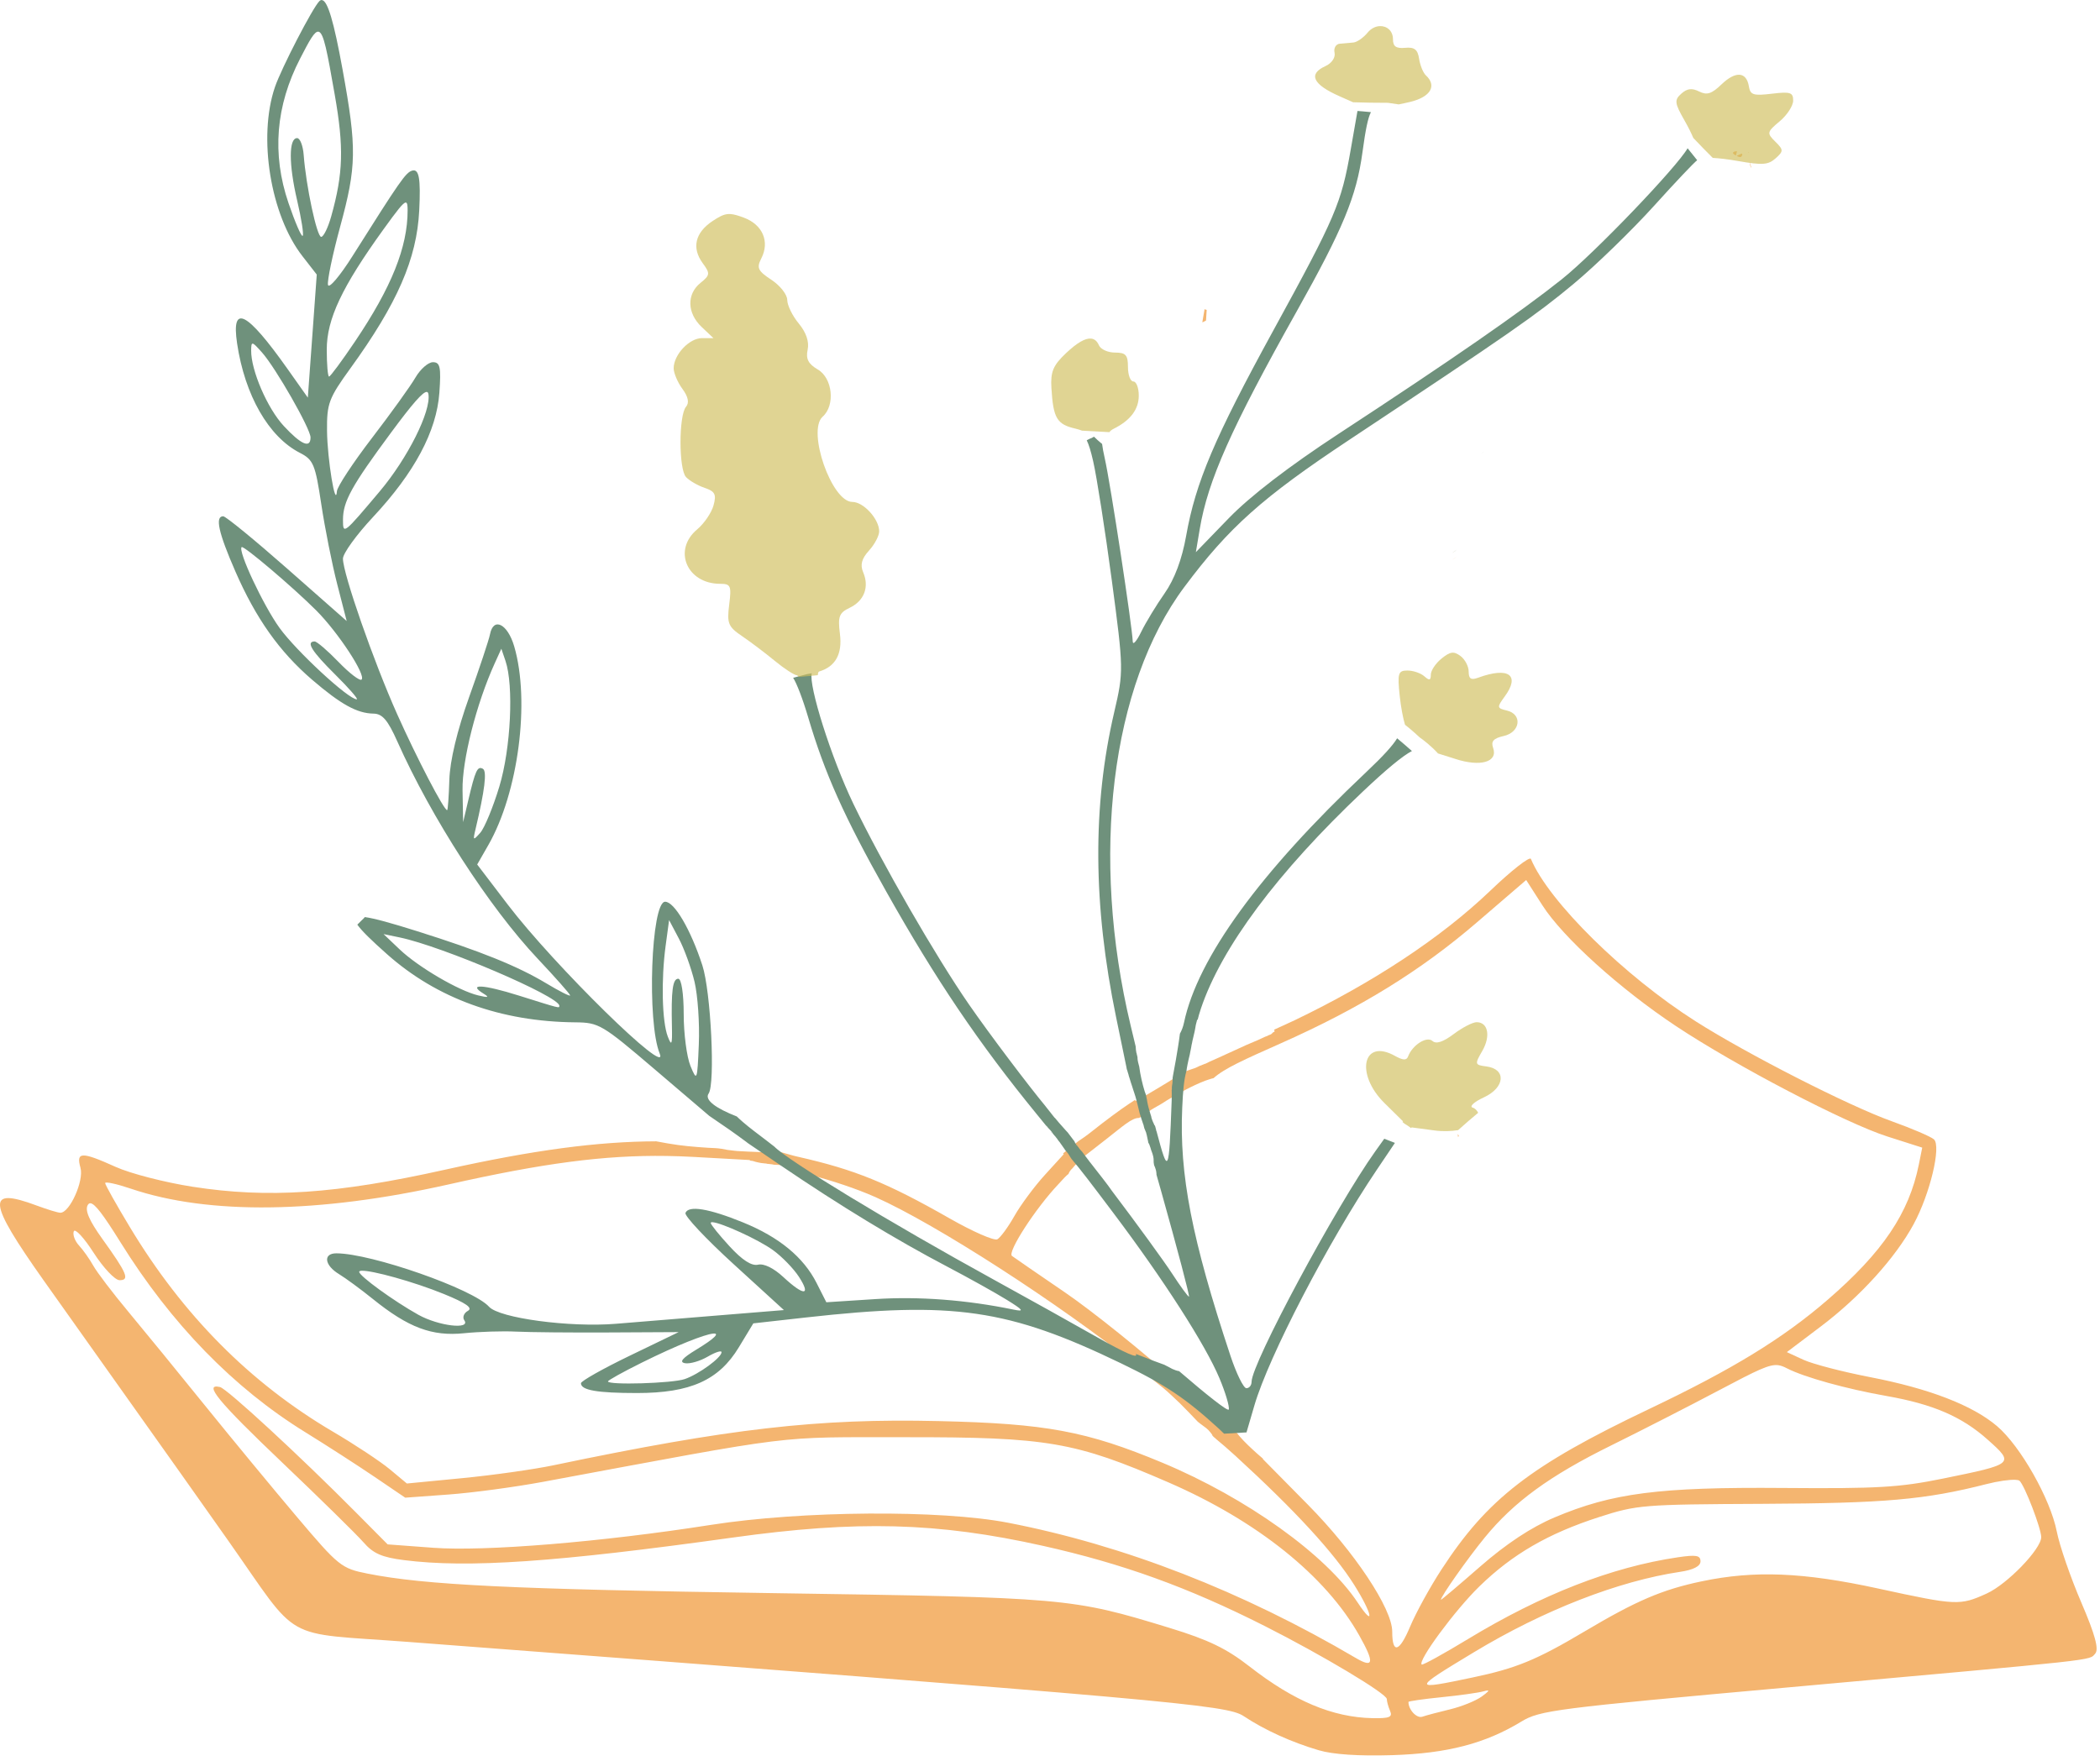 <svg width="347" height="291" viewBox="0 0 347 291" fill="none" xmlns="http://www.w3.org/2000/svg">
<path d="M286.888 25C286.71 25.005 286.55 25.046 286.418 25.154C286.222 25.316 286.514 25.536 286.832 25.705C286.869 25.543 286.944 25.276 287.022 25.002C286.976 25 286.931 25 286.888 25V25ZM288.991 25.131C288.956 25.133 288.92 25.134 288.884 25.136C288.859 25.229 288.717 25.32 288.991 25.131ZM287.811 25.38C287.628 25.468 287.411 25.567 287.102 25.693C287.067 25.707 287.024 25.742 286.982 25.781C287.075 25.826 287.166 25.866 287.238 25.895C287.729 26.092 287.823 25.804 287.909 25.529C287.9 25.52 287.889 25.512 287.881 25.503C287.854 25.473 287.827 25.427 287.811 25.38H287.811ZM289.118 26.808C289.117 26.831 289.117 26.853 289.12 26.876C289.146 27.151 289.227 27.419 289.305 27.686C289.325 27.683 289.344 27.681 289.364 27.678C289.297 27.383 289.226 27.088 289.118 26.807L289.118 26.808ZM199.043 51.096C198.922 51.745 198.795 52.475 198.668 53.275C198.859 53.211 199.084 53.1 199.279 52.974C199.316 52.384 199.355 51.794 199.392 51.205C199.351 51.203 199.311 51.2 199.27 51.198C199.194 51.165 199.119 51.13 199.043 51.096V51.096ZM41.793 57.822C41.784 57.854 41.787 57.914 41.779 57.949C41.787 57.943 41.795 57.937 41.803 57.931C41.801 57.894 41.795 57.858 41.793 57.822V57.822ZM240.711 92.018C240.721 92.022 240.153 92.436 239.898 92.585C240.485 92.166 240.705 92.015 240.711 92.018ZM252.964 141.965C252.771 141.505 249.76 143.861 246.272 147.202C238.208 154.924 227.033 162.329 213.963 168.611C212.369 169.377 211.999 169.498 210.528 170.188C210.651 170.525 210.686 170.48 210.348 170.641C210.257 170.73 210.179 170.832 210.074 170.908C209.926 171.016 209.724 171.051 209.557 171.135C209.511 171.159 209.475 171.198 209.427 171.219C209.313 171.268 209.19 171.302 209.072 171.344C208.649 171.538 208.226 171.734 207.803 171.928C207.19 172.19 206.571 172.442 205.962 172.712C203.91 173.623 201.894 174.599 199.834 175.494C198.531 176.146 199.981 175.446 198.2 176.189C197.974 176.284 197.768 176.415 197.539 176.503C197.121 176.665 196.679 176.776 196.263 176.94C195.933 177.07 195.616 177.221 195.299 177.374C195.052 177.545 194.862 177.72 194.549 177.889C194.554 177.897 194.559 177.906 194.564 177.914C194.542 177.923 194.52 177.933 194.498 177.942C194.502 177.951 194.505 177.961 194.509 177.97C194.527 178.024 194.392 178.016 194.338 178.046C193.845 178.306 193.382 178.609 192.917 178.905C191.819 179.591 190.689 180.234 189.578 180.901C189.337 181.043 189.109 181.197 188.852 181.314C188.803 181.336 188.725 181.417 188.7 181.373C188.697 181.368 188.695 181.365 188.693 181.36C188.562 181.432 188.372 181.532 187.988 181.749C187.884 181.807 187.784 181.99 187.68 181.931C187.61 181.891 187.557 181.861 187.497 181.828L186.434 182.531C185.11 183.406 182.506 185.337 180.65 186.822C179.669 187.607 178.788 188.238 178.11 188.671C178.038 188.729 177.965 188.788 177.894 188.845C177.149 189.441 176.405 190.039 175.662 190.637L175.77 190.769L172.633 194.215C170.908 196.11 168.649 199.159 167.614 200.991C166.578 202.822 165.311 204.551 164.798 204.833C164.285 205.116 160.761 203.577 156.967 201.412C146.576 195.485 141.248 193.317 131.866 191.196C130.881 190.974 130.103 190.718 129.213 190.478C126.733 190.471 124.256 190.394 121.781 190.242C121.255 190.181 120.725 190.133 120.201 190.058C119.885 190.013 119.577 189.934 119.262 189.882C118.518 189.759 117.755 189.744 117.002 189.708C114.763 189.562 112.526 189.382 110.324 188.983C109.695 188.861 109.064 188.748 108.432 188.641C98.804 188.674 88.217 190.059 73.461 193.347C55.57 197.334 44.322 198.091 31.837 196.151C27.266 195.441 21.549 193.967 19.132 192.876C13.463 190.317 12.543 190.339 13.299 193.022C13.897 195.147 11.528 200.446 9.979 200.446C9.584 200.446 7.817 199.909 6.052 199.252C-2.308 196.14 -2.087 198.484 7.213 211.628C11.566 217.78 18.369 227.366 22.333 232.93C26.297 238.494 33.202 248.24 37.675 254.59C49.798 271.797 46.192 269.765 67.485 271.384C193.282 280.948 202.699 281.785 205.473 283.628C208.956 285.941 213.359 287.944 217.909 289.287C220.276 289.985 224.543 290.271 230.048 290.098C239.142 289.814 245.409 288.182 251.386 284.547C254.437 282.691 256.961 282.367 295.285 278.915C347.728 274.192 345.127 274.478 346.198 273.328C346.856 272.622 346.198 270.187 343.906 264.857C342.138 260.743 340.316 255.468 339.859 253.136C338.8 247.738 333.86 239.016 329.995 235.723C325.937 232.265 318.794 229.508 308.968 227.607C304.453 226.733 299.519 225.449 298.006 224.752L295.255 223.483L300.889 219.225C307.367 214.328 313.198 207.898 316.212 202.325C318.921 197.317 320.803 189.424 319.554 188.312C319.049 187.862 315.897 186.511 312.547 185.309C305.451 182.763 288.783 174.265 280.232 168.834C268.373 161.302 255.912 149.025 252.964 141.965L252.964 141.965ZM252.184 145.451L254.879 149.659C258.261 154.94 267.662 163.437 276.939 169.599C286.807 176.153 304.968 185.639 311.871 187.845L317.626 189.683L317.064 192.478C315.445 200.51 311.108 206.949 302.025 214.808C294.611 221.224 286.286 226.321 272.497 232.886C252.899 242.218 245.785 247.722 238.154 259.462C236.27 262.361 233.955 266.58 233.009 268.84C231.226 273.098 230.048 273.429 230.048 269.669C230.048 265.878 223.817 256.501 216.104 248.687L208.671 241.154L208.69 241.09C208.368 240.81 208.044 240.532 207.721 240.253C206.693 239.317 205.657 238.379 204.772 237.33C204.534 237.048 204.311 236.756 204.082 236.47C204.065 236.448 204.048 236.427 204.032 236.406C202.108 235.022 198.728 232.243 194.749 228.689C188.851 223.422 180.406 216.64 175.983 213.62C171.559 210.6 167.616 207.885 167.219 207.587C166.407 206.978 171.11 199.71 174.906 195.708C175.626 194.948 176.101 194.355 176.557 194.036C176.69 193.689 176.893 193.378 177.198 193.115C177.439 192.822 177.683 192.534 177.962 192.265C177.967 192.262 177.972 192.258 177.976 192.255C177.975 192.256 177.978 192.253 177.978 192.252C177.978 192.25 177.985 192.242 177.988 192.24C178.067 192.164 178.147 192.089 178.228 192.014C178.471 191.791 178.504 191.809 178.915 191.556C178.959 191.547 179.004 191.538 179.048 191.529L178.894 191.325L182.8 188.279C185.481 186.188 187.03 184.741 188.208 184.78C188.215 184.78 188.222 184.785 188.229 184.786C188.478 184.606 188.735 184.433 189.005 184.273C189.566 183.921 190.064 183.491 190.651 183.169C191.331 182.781 192.026 182.409 192.662 181.964C194.734 180.715 196.861 179.511 199.16 178.619C199.502 178.507 199.838 178.383 200.185 178.284C200.296 178.252 200.411 178.226 200.525 178.2C202.33 176.581 205.551 175.15 211.729 172.403C224.759 166.607 234.774 160.426 244.02 152.472L252.184 145.451ZM240.875 187.436C240.885 187.584 240.905 187.751 240.935 187.942C240.971 187.874 241.012 187.797 241.053 187.721C240.992 187.626 240.932 187.531 240.875 187.436ZM110.165 191.061C111.639 191.084 113.116 191.137 114.613 191.22L123.841 191.731L124.003 191.842C124.154 191.851 124.1 191.85 124.008 191.845L124.014 191.848C124.07 191.851 124.096 191.853 124.246 191.861C124.355 191.881 124.462 191.908 124.569 191.938C124.607 191.944 124.701 191.977 124.783 192.005C124.82 192.018 124.845 192.022 124.879 192.035C124.968 192.056 125.052 192.077 125.091 192.088C125.099 192.09 125.118 192.094 125.131 192.097C125.133 192.097 125.133 192.096 125.136 192.099C125.233 192.115 125.604 192.195 125.611 192.197C125.617 192.198 125.629 192.202 125.639 192.204C125.693 192.214 125.74 192.222 125.771 192.228C125.772 192.224 126.052 192.258 126.079 192.26C126.198 192.266 126.321 192.282 126.442 192.302C126.472 192.305 126.531 192.302 126.557 192.306C126.651 192.316 126.741 192.346 126.833 192.369C126.845 192.369 126.842 192.367 126.923 192.371C127.118 192.39 127.312 192.414 127.506 192.435C127.648 192.444 127.782 192.492 127.92 192.516C127.924 192.519 127.911 192.506 127.913 192.506C127.993 192.506 128.07 192.519 128.15 192.522C128.565 192.519 128.973 192.561 129.379 192.632C130.302 192.832 131.222 193.051 132.119 193.331C132.461 193.432 132.757 193.613 133.067 193.769C133.262 193.867 133.473 193.949 133.676 194.032C133.919 194.135 134.162 194.232 134.413 194.316C134.263 194.272 134.203 194.254 134.191 194.276C137.264 195.084 141.435 196.424 144.667 197.867C154.715 202.352 174.838 215.339 188.047 225.861C189.448 226.976 190.316 227.749 190.749 228.237C190.778 228.26 190.807 228.283 190.836 228.306C191.344 228.706 191.852 229.106 192.344 229.52C193.111 230.165 194.282 231.293 194.938 231.912C195.955 232.919 196.938 233.952 197.919 234.986C198.071 235.105 198.225 235.222 198.373 235.344C198.57 235.49 198.769 235.635 198.965 235.783C199.086 235.873 199.214 235.954 199.328 236.052C199.633 236.314 199.845 236.521 200.07 236.828C200.653 237.624 200.116 236.924 200.324 237.255C200.392 237.331 200.46 237.406 200.527 237.482C200.542 237.495 200.559 237.512 200.574 237.524C200.585 237.531 200.595 237.539 200.605 237.546C200.606 237.545 200.608 237.544 200.609 237.544C200.619 237.551 200.645 237.572 200.635 237.566C200.626 237.561 200.616 237.553 200.605 237.546C200.605 237.547 200.604 237.545 200.602 237.548C200.605 237.55 200.606 237.553 200.609 237.555C200.673 237.606 200.744 237.662 200.878 237.77C200.888 237.786 200.893 237.795 200.902 237.811C201.934 238.663 202.983 239.566 204.142 240.627C214 249.656 220.418 256.635 223.788 261.993C226.754 266.709 227.234 269.242 224.332 264.865C219.098 256.97 205.966 247.564 192.093 241.772C179.549 236.534 172.848 235.287 155.054 234.879C135.105 234.422 120.585 236.09 91.438 242.19C88.19 242.869 81.416 243.825 76.383 244.313L67.232 245.199L64.415 242.85C62.865 241.558 58.622 238.751 54.986 236.613C41.353 228.593 30.238 217.391 21.466 202.832C19.224 199.112 17.384 195.833 17.376 195.546C17.368 195.26 19.284 195.677 21.635 196.473C34.489 200.824 52.72 200.58 74.107 195.769C89.71 192.259 99.85 190.901 110.165 191.061ZM124.783 192.005C124.658 191.978 124.605 191.968 124.6 191.968C124.591 191.967 124.717 191.997 124.844 192.027C124.822 192.019 124.81 192.015 124.783 192.005H124.783ZM345.763 192.951C345.762 192.965 345.76 192.979 345.758 192.993C345.764 192.968 345.765 192.935 345.763 192.951ZM14.935 198.88C15.672 198.914 17.069 200.764 19.921 205.348C28.301 218.816 38.605 229.408 50.429 236.711C53.943 238.881 59.099 242.206 61.888 244.099L66.958 247.541L74.107 247.02C78.039 246.733 85.077 245.788 89.746 244.92C132.586 236.959 127.652 237.567 149.62 237.546C173.07 237.522 177.642 238.307 193.086 245.02C207.74 251.389 219.048 260.46 224.585 270.284C227.151 274.838 227.006 275.788 224.016 274.029C205.268 263 185.758 255.408 166.6 251.687C155.45 249.521 132.451 249.686 117.449 252.04C99.443 254.864 80.152 256.456 71.606 255.822L64.054 255.26L58.803 249.968C49.502 240.591 37.499 229.517 36.351 229.252C33.539 228.604 36.059 231.663 46.638 241.738C52.91 247.712 58.958 253.652 60.078 254.937C61.677 256.773 63.109 257.399 66.769 257.864C77.33 259.205 91.871 258.207 121.024 254.139C141.638 251.262 154.916 251.613 172.284 255.49C185.532 258.448 196.325 262.352 209.048 268.788C218.542 273.592 229.155 279.945 229.155 280.825C229.155 281.214 229.399 282.098 229.698 282.791C230.137 283.811 229.586 284.037 226.793 283.982C220.21 283.851 213.811 281.164 206.487 275.454C202.649 272.461 199.683 271.031 193.231 269.057C177.041 264.105 176.277 264.038 127.726 263.317C84.665 262.678 70.241 261.983 60.703 260.086C56.414 259.233 55.947 258.858 49.085 250.746C45.153 246.097 38.309 237.805 33.877 232.319C29.445 226.832 23.73 219.835 21.176 216.769C18.622 213.704 16.032 210.3 15.421 209.205C14.81 208.11 13.749 206.609 13.063 205.868C12.377 205.127 11.984 204.071 12.189 203.522C12.394 202.974 13.872 204.565 15.474 207.059C17.075 209.553 19.002 211.594 19.755 211.594C21.473 211.594 21.008 210.475 16.924 204.787C14.707 201.699 13.982 199.994 14.521 199.137C14.631 198.962 14.764 198.873 14.935 198.88ZM293.836 225.644C294.322 225.708 294.757 225.898 295.285 226.168C298.175 227.646 305.073 229.562 311.737 230.736C319.4 232.086 324.163 234.139 328.414 237.927C332.918 241.939 332.873 241.979 320.991 244.396C313.853 245.848 310.224 246.061 294.691 245.936C274.153 245.769 266.403 246.768 256.863 250.808C253.016 252.437 248.874 255.174 244.575 258.93C241.009 262.047 238.091 264.516 238.091 264.417C238.091 263.855 242.496 257.602 245.342 254.123C250.173 248.218 256.079 243.914 266.21 238.914C271.142 236.48 279.199 232.358 284.114 229.756C290.448 226.403 292.377 225.454 293.836 225.644ZM333.059 244.59C333.387 244.609 333.615 244.664 333.713 244.757C334.573 245.569 337.286 252.634 337.286 254.063C337.286 256.029 331.672 261.839 328.283 263.38C323.836 265.401 323.31 265.376 310.33 262.552C297.962 259.861 289.906 259.535 281.182 261.367C274.641 262.741 270.397 264.559 261.773 269.683C253.898 274.361 250.518 275.75 243.361 277.253C233.243 279.378 233.246 279.307 243.574 273.073C255.077 266.129 267.421 261.317 277.635 259.795C279.817 259.47 280.986 258.867 280.986 258.067C280.986 257.065 280.289 256.944 277.188 257.403C266.28 259.023 254.722 263.534 242.526 270.933C238.5 273.376 235.077 275.26 234.918 275.119C234.237 274.513 240.416 266.138 244.445 262.21C249.9 256.892 255.818 253.463 264.218 250.75C270.479 248.729 271.438 248.651 291.263 248.559C311.433 248.466 318.123 247.875 328.215 245.3C330.187 244.796 332.073 244.534 333.059 244.59ZM245.731 279.416C246.15 279.376 245.859 279.667 244.822 280.419C243.854 281.12 241.516 282.065 239.627 282.519C237.738 282.972 235.666 283.523 235.023 283.743C234.098 284.059 232.729 282.604 232.729 281.303C232.729 281.176 235.17 280.826 238.152 280.525C241.135 280.224 244.251 279.79 245.078 279.561C245.374 279.479 245.592 279.429 245.731 279.416Z" fill="#ED8513" fill-opacity="0.605"/>
<path d="M53.182 0C53.045 -0.006 52.908 0.058 52.773 0.189C51.673 1.255 46.486 11.289 45.427 14.398C42.602 22.688 44.693 35.548 49.968 42.33L52.34 45.381L51.604 55.55L50.865 65.721L47.523 60.994C40.768 51.442 38.191 50.132 39.176 56.754C40.455 65.342 44.395 72.21 49.56 74.851C51.777 75.984 52.1 76.761 53.082 83.303C53.677 87.265 54.866 93.238 55.725 96.576L57.287 102.646L47.462 93.988C42.058 89.227 37.297 85.331 36.88 85.331C35.497 85.331 36.096 88.043 38.892 94.447C42.287 102.224 46.181 107.719 51.579 112.354C56.315 116.42 59.008 117.908 61.708 117.948C63.186 117.969 64.073 119.005 65.656 122.555C71.261 135.127 80.842 149.962 88.826 158.435C91.786 161.576 94.207 164.315 94.207 164.523C94.207 164.731 92.425 163.828 90.247 162.518C85.511 159.671 79.381 157.198 68.824 153.878C64.633 152.56 61.894 151.796 60.282 151.576C60.241 151.627 60.2 151.676 60.16 151.727C59.793 152.095 59.413 152.459 59.043 152.828C59.75 153.84 61.346 155.397 63.958 157.716C72.2 165.038 82.754 168.861 95.041 168.974C98.965 169.01 99.471 169.309 108.176 176.737L117.192 184.43C118.152 185.084 119.183 185.797 120.575 186.752C121.497 187.419 122.438 188.066 123.342 188.754C123.408 188.804 123.47 188.859 123.535 188.911L129.028 192.645C138.747 199.251 148.056 204.91 156.481 209.334C160.016 211.19 164.442 213.656 166.315 214.813C169.114 216.542 169.322 216.836 167.486 216.457C159.698 214.849 151.846 214.251 144.642 214.718L136.544 215.242L134.934 212.064C132.774 207.795 128.743 204.473 122.776 202.044C117.135 199.747 113.777 199.193 113.264 200.473C113.069 200.959 116.649 204.77 121.221 208.944L129.532 216.533L118.348 217.444C112.197 217.945 104.752 218.554 101.803 218.797C94.139 219.429 82.493 217.866 80.803 215.978C78.179 213.048 61.328 207.154 55.575 207.154C53.357 207.154 53.604 209.124 56.004 210.581C57.11 211.253 59.623 213.099 61.589 214.685C67.478 219.436 71.378 220.903 76.675 220.36C79.19 220.103 83.059 219.983 85.271 220.093C87.483 220.203 94.432 220.267 100.714 220.234L112.136 220.175L104.065 224.074C99.627 226.218 95.995 228.267 95.995 228.626C95.995 229.778 98.666 230.245 105.261 230.245C114.072 230.245 118.788 228.128 122.076 222.696L124.478 218.73L133.142 217.76C157.526 215.031 166.618 216.352 185.22 225.326C192.565 228.868 195.9 231.101 201.454 236.187C201.762 236.469 201.965 236.69 202.263 236.966C203.6 236.885 204.78 236.818 206.014 236.748L205.981 236.714L207.276 232.285C209.638 224.203 219.475 205.262 227.493 193.355L230.494 188.901C229.907 188.672 229.322 188.444 228.736 188.214L227.271 190.265C220.729 199.433 206.807 225.372 206.807 228.392C206.807 228.974 206.422 229.448 205.951 229.448C205.481 229.448 204.294 227.03 203.314 224.074C196.934 204.825 194.852 194.116 195.348 183.102C195.471 180.369 195.622 178.483 196.055 176.972C196.065 176.865 196.082 176.759 196.097 176.653C196.137 176.431 196.172 176.207 196.216 175.986C196.327 175.415 196.461 174.848 196.6 174.281C196.62 174.163 196.641 174.045 196.664 173.927C196.698 173.748 196.736 173.57 196.774 173.392C196.794 173.282 196.815 173.173 196.837 173.064C196.922 172.523 196.839 173.017 196.98 172.338C197 172.244 197.014 172.149 197.032 172.056C197.145 171.542 197.271 171.031 197.392 170.518C197.429 170.312 197.47 170.108 197.509 169.902C197.536 169.739 197.559 169.574 197.593 169.412C197.627 169.249 197.675 169.088 197.717 168.926C197.737 168.843 197.752 168.76 197.779 168.678C197.793 168.633 197.783 168.545 197.835 168.548C197.859 168.549 197.877 168.549 197.898 168.551C198.034 168.039 198.118 167.647 198.439 166.691C201.837 156.584 211.104 144.16 225.165 130.857C229.091 127.143 231.792 124.911 233.304 124.133C232.522 123.444 231.741 122.756 230.935 122.09C230.892 122.054 230.901 122.063 230.86 122.029C230.139 123.222 228.573 124.954 225.727 127.64C208.156 144.223 197.889 158.35 195.64 169.031C195.487 169.757 195.255 170.328 194.968 170.849C194.79 172.301 194.541 173.743 194.297 175.187C194.108 176.239 194.033 176.68 193.847 177.647C193.843 177.665 193.842 177.679 193.838 177.698C193.828 177.753 193.82 177.808 193.81 177.863C193.827 177.861 193.824 177.861 193.808 177.869C193.798 177.935 193.789 178.001 193.775 178.067C193.772 178.094 193.761 178.113 193.765 178.145C193.764 178.166 193.762 178.183 193.761 178.202C193.76 178.485 193.751 178.768 193.723 179.05C193.716 179.111 193.672 179.398 193.662 179.457C193.66 179.466 193.658 179.476 193.655 179.485C193.647 179.622 193.64 179.726 193.634 179.795C193.636 179.894 193.643 179.992 193.641 180.09C193.641 180.108 193.641 180.12 193.641 180.126C193.64 180.119 193.636 180.094 193.634 180.078C193.636 180.095 193.635 180.111 193.618 180.117C193.615 180.117 193.611 180.119 193.607 180.12C193.615 180.638 193.64 181.033 193.604 181.952C193.156 194.03 193.059 194.346 191.09 186.93C191.08 186.923 191.07 186.917 191.056 186.911C191.056 186.801 191.014 186.692 190.993 186.583C190.992 186.581 190.993 186.577 190.991 186.574C190.942 186.389 190.923 186.338 190.872 186.144C190.872 186.142 190.872 186.143 190.87 186.14C190.87 186.138 190.871 186.137 190.869 186.133C190.855 186.094 190.842 186.055 190.829 186.015H190.827C190.813 186.018 190.803 186.02 190.79 186.026C190.792 186.032 190.793 186.032 190.794 186.035C190.787 186.023 190.773 185.998 190.75 185.959C190.73 185.915 190.715 185.87 190.694 185.825C190.628 185.673 190.596 185.604 190.586 185.581C190.593 185.599 190.611 185.641 190.614 185.65C190.61 185.641 190.587 185.597 190.534 185.475C190.498 185.395 190.464 185.313 190.429 185.233C190.357 185.043 190.331 184.983 190.27 184.771C190.246 184.691 190.229 184.581 190.214 184.491C190.197 184.433 190.175 184.376 190.158 184.323C190.138 184.264 190.121 184.206 190.101 184.147C189.891 183.475 189.696 182.797 189.572 182.107C189.395 181.034 189.582 182.109 189.439 181.41C189.405 181.255 189.384 181.098 189.35 180.942C189.28 180.77 189.211 180.596 189.155 180.42C188.941 179.749 188.774 179.068 188.617 178.386C188.467 177.693 188.327 176.997 188.244 176.295C188.21 176.171 188.178 176.046 188.146 175.921C188.079 175.663 188.039 175.518 187.992 175.241C187.979 175.159 187.976 175.076 187.966 174.994C187.959 174.902 187.959 174.817 187.956 174.733C187.942 174.677 187.922 174.588 187.91 174.532C187.874 174.417 187.842 174.301 187.825 174.182C187.826 174.173 187.827 174.168 187.828 174.159C187.821 174.122 187.809 174.084 187.802 174.045C187.775 173.974 187.707 173.892 187.759 173.841C187.745 173.752 187.723 173.724 187.708 173.617C187.678 173.401 187.667 173.183 187.656 172.964L186.833 169.537C180.118 141.513 183.569 113.275 195.698 97.019C203.048 87.169 208.57 82.239 222.888 72.739C249.634 54.994 253.775 52.115 259.992 46.942C263.653 43.896 269.679 38.046 273.383 33.943C276.919 30.025 279.844 26.947 280.438 26.477C279.905 25.82 279.376 25.164 278.855 24.505C277.154 27.537 263.554 41.788 258.027 46.19C251.205 51.623 239.951 59.417 221.159 71.723C212.977 77.082 206.572 82.004 203.05 85.64L197.601 91.267L198.25 87.41C199.598 79.399 203.451 70.751 214.25 51.489C221.924 37.803 224.14 32.447 225.124 25.214C225.652 21.337 226.038 19.479 226.531 18.535C226.08 18.498 225.63 18.457 225.18 18.409C224.728 18.374 224.648 18.369 224.306 18.343L223.204 24.646C221.628 33.662 220.739 35.74 210.372 54.675C200.69 72.359 197.559 79.741 196 88.547C195.312 92.438 194.082 95.722 192.436 98.069C191.055 100.04 189.314 102.906 188.568 104.439C187.823 105.972 187.196 106.688 187.172 106.031C187.087 103.514 183.491 79.948 182.568 75.852C182.325 74.773 182.185 73.999 182.105 73.361C182.067 73.337 182.06 73.331 182.02 73.305C181.577 72.946 181.163 72.568 180.77 72.177C180.551 72.301 180.338 72.441 180.091 72.504C179.917 72.593 179.742 72.68 179.569 72.77C179.931 73.518 180.239 74.514 180.63 76.219C181.226 78.821 182.613 87.682 183.711 95.909C185.671 110.592 185.679 110.994 184.112 117.707C180.501 133.19 180.602 149.609 184.425 168.137L186.151 176.498L186.141 176.504C186.168 176.609 186.193 176.714 186.219 176.82C186.22 176.823 186.222 176.828 186.223 176.831C186.236 176.855 186.246 176.879 186.261 176.902C186.292 176.988 186.312 177.076 186.333 177.163C186.34 177.196 186.343 177.207 186.343 177.21C186.347 177.219 186.35 177.225 186.361 177.252C186.395 177.334 186.419 177.419 186.436 177.504C186.426 177.426 186.482 177.655 186.488 177.678C186.502 177.726 186.511 177.775 186.521 177.823C186.522 177.824 186.521 177.825 186.521 177.826C186.548 177.9 186.571 177.975 186.594 178.05C186.625 178.105 186.618 178.181 186.654 178.235C186.702 178.363 186.729 178.495 186.772 178.624C186.806 178.731 186.836 178.837 186.87 178.944C186.944 179.135 186.998 179.331 187.064 179.524C187.122 179.679 187.163 179.838 187.211 179.995C187.286 180.212 187.357 180.431 187.427 180.65C187.556 181.012 187.659 181.38 187.757 181.75C187.842 182.078 187.928 182.406 188.008 182.736C188.099 183.138 188.19 183.54 188.298 183.939C188.437 184.433 188.606 184.92 188.766 185.409C188.832 185.609 188.829 185.601 188.905 185.813C188.922 185.858 188.943 185.902 188.956 185.948C188.983 186.044 188.995 186.143 189.022 186.239C189.039 186.305 189.053 186.345 189.064 186.371C189.071 186.393 189.061 186.409 189.064 186.418C189.186 186.687 189.298 186.958 189.396 187.235C189.403 187.28 189.408 187.325 189.418 187.37C189.432 187.429 189.456 187.487 189.473 187.546C189.486 187.598 189.494 187.652 189.508 187.704C189.587 188.046 189.664 188.385 189.726 188.729C189.695 188.741 189.713 188.788 189.736 188.83C189.74 188.839 189.741 188.849 189.748 188.858C189.804 188.971 189.874 189.078 189.925 189.193C189.959 189.27 189.976 189.354 190.003 189.434C190.034 189.521 190.069 189.608 190.099 189.695C190.158 189.971 190.266 190.232 190.366 190.497C190.521 190.946 190.653 191.416 190.626 191.889C190.606 192.048 190.647 192.207 190.666 192.365C190.677 192.462 190.69 192.554 190.726 192.646C190.768 192.734 190.806 192.823 190.843 192.912C190.89 193.019 190.913 193.134 190.954 193.242C191.006 193.384 191.032 193.533 191.056 193.681C191.059 193.792 191.086 193.903 191.094 194.013C191.094 194.055 191.089 194.097 191.089 194.139C191.355 195.081 191.522 195.65 191.851 196.824C194.553 206.446 196.628 214.317 196.463 214.317C196.297 214.317 195.052 212.615 193.698 210.535C192.344 208.455 187.856 202.283 183.723 196.819C183.084 195.869 181.462 193.821 180.101 192.077C180.056 192.095 180.028 192.092 180.077 192.046C179.499 191.305 179.187 190.866 178.777 190.32C178.746 190.287 178.716 190.256 178.672 190.217C178.481 190.018 178.303 189.809 178.162 189.578V189.577C178.161 189.576 178.16 189.579 178.159 189.578C178.064 189.49 177.989 189.395 177.949 189.283C177.614 189.44 177.689 189.383 177.92 189.245C177.912 189.236 177.909 189.228 177.902 189.22C177.842 189.22 177.821 189.171 177.791 189.057C177.783 189.06 177.776 189.064 177.77 189.067C177.753 189.073 177.755 189.099 177.777 189.126C177.75 189.087 177.727 189.044 177.709 189.001H177.71C177.703 188.989 177.698 188.98 177.691 188.969C177.671 188.936 177.667 188.928 177.67 188.931C177.667 188.925 177.668 188.928 177.663 188.922C177.646 188.889 177.629 188.856 177.614 188.824C177.617 188.827 177.621 188.83 177.625 188.833C177.611 188.812 177.6 188.792 177.6 188.776C177.634 188.851 177.605 188.778 177.588 188.746C177.589 188.753 177.587 188.757 177.59 188.763C177.588 188.757 177.586 188.755 177.583 188.749C177.582 188.746 177.581 188.74 177.579 188.734C177.566 188.71 177.559 188.69 177.542 188.662L177.532 188.644C177.522 188.622 177.506 188.594 177.502 188.588C177.58 188.666 177.521 188.6 177.467 188.533C177.475 188.548 177.475 188.554 177.485 188.575L176.432 187.182C176.348 187.091 176.285 187.026 176.12 186.849C175.916 186.62 175.276 185.908 175.015 185.603C174.776 185.324 174.539 185.043 174.305 184.76C174.303 184.76 174.287 184.773 174.284 184.77C174.151 184.632 173.504 183.764 173.289 183.512C173.216 183.42 173.142 183.331 173.069 183.239C172.971 183.113 172.872 182.987 172.772 182.86C172.765 182.848 172.756 182.839 172.75 182.827C169.962 179.46 163.623 171.092 160.129 166.044C154.62 158.087 145.701 142.606 141.016 132.87C137.317 125.183 133.602 113.33 134.129 111.283C133.862 111.33 133.594 111.375 133.328 111.426C132.572 111.628 131.815 111.829 131.059 112.03C131.644 112.937 132.632 115.483 133.544 118.571C136.287 127.854 139.471 134.962 146.417 147.313C154.653 161.957 161.736 172.44 171.343 184.199L172.849 186.043C172.859 186.052 172.876 186.061 172.886 186.073C172.906 186.088 172.925 186.103 172.945 186.12L172.961 186.135C172.978 186.153 172.996 186.168 173.013 186.186C173.017 186.189 173.024 186.193 173.027 186.196C173.034 186.205 173.036 186.213 173.043 186.219C173.05 186.225 173.053 186.235 173.057 186.238H173.046C173.05 186.244 173.052 186.253 173.058 186.259C173.042 186.244 173.029 186.235 173.039 186.247C173.053 186.262 173.068 186.277 173.083 186.292C173.076 186.283 173.069 186.271 173.062 186.261C173.073 186.268 173.082 186.276 173.092 186.284C173.092 186.284 173.078 186.267 173.081 186.27C173.095 186.279 173.101 186.291 173.111 186.303C173.108 186.3 173.1 186.297 173.097 186.29C173.099 186.294 173.104 186.3 173.107 186.303V186.304C173.113 186.312 173.117 186.32 173.123 186.329C173.11 186.316 173.096 186.304 173.085 186.29C173.108 186.324 173.131 186.358 173.158 186.39C173.138 186.378 173.078 186.341 173.095 186.356C173.136 186.39 173.179 186.423 173.223 186.455C173.215 186.446 173.214 186.436 173.21 186.427L173.23 186.446C173.226 186.44 173.221 186.43 173.217 186.424C173.246 186.452 173.276 186.479 173.296 186.511C173.282 186.499 173.269 186.486 173.256 186.474C173.254 186.472 173.249 186.472 173.245 186.471C173.247 186.473 173.247 186.476 173.249 186.479C173.241 186.474 173.234 186.467 173.226 186.462C173.225 186.46 173.223 186.458 173.223 186.457H173.212C173.214 186.458 173.22 186.46 173.223 186.462C173.239 186.49 173.257 186.515 173.278 186.539C173.286 186.548 173.292 186.552 173.292 186.552C173.291 186.545 173.278 186.521 173.259 186.494C173.273 186.503 173.286 186.515 173.298 186.525C173.298 186.527 173.307 186.529 173.308 186.532H173.312L173.345 186.558C173.365 186.576 173.378 186.601 173.394 186.622C173.401 186.63 173.407 186.639 173.413 186.647C173.402 186.639 173.394 186.633 173.374 186.619C173.366 186.602 173.352 186.585 173.341 186.567C173.348 186.583 173.356 186.597 173.364 186.612C173.34 186.594 173.308 186.568 173.322 186.58C173.339 186.592 173.351 186.607 173.367 186.619L173.375 186.62V186.622C173.374 186.621 173.37 186.622 173.367 186.62C173.371 186.627 173.375 186.636 173.381 186.642C173.392 186.657 173.381 186.644 173.371 186.623C173.387 186.638 173.405 186.651 173.422 186.665C173.43 186.675 173.437 186.683 173.444 186.693L173.455 186.7C173.475 186.718 173.495 186.736 173.514 186.756L173.526 186.768C173.527 186.769 173.531 186.77 173.532 186.771C173.533 186.772 173.536 186.773 173.537 186.775C173.567 186.805 173.591 186.842 173.616 186.876C173.617 186.878 173.623 186.882 173.626 186.885C173.66 186.921 173.707 186.976 173.727 187.005C173.751 187.038 173.83 187.152 173.816 187.132C173.872 187.206 173.923 187.284 173.973 187.361C173.98 187.373 173.986 187.382 173.993 187.393L174.01 187.408C174.074 187.474 174.131 187.545 174.183 187.619C174.199 187.636 174.284 187.736 174.301 187.757C174.294 187.733 174.337 187.794 174.354 187.812C174.384 187.843 174.409 187.876 174.438 187.908C174.531 188.033 174.519 188.016 174.541 188.053C174.548 188.059 174.553 188.067 174.56 188.073C174.653 188.171 174.727 188.28 174.795 188.392C174.795 188.398 174.853 188.476 174.86 188.487C174.928 188.571 174.996 188.656 175.066 188.739C175.124 188.832 175.211 188.915 175.26 189.014C175.26 189.016 175.263 189.023 175.265 189.023C175.318 189.095 175.371 189.166 175.422 189.238C175.509 189.359 175.594 189.48 175.677 189.603C175.8 189.795 175.926 189.983 176.066 190.165C176.23 190.361 176.414 190.543 176.551 190.756C176.666 190.922 176.77 191.094 176.867 191.269C176.931 191.361 176.993 191.453 177.052 191.547C178.448 193.163 180.35 195.675 183.908 200.399C192.264 211.493 199.167 222.244 201.493 227.784C202.489 230.155 203.186 232.488 203.041 232.968C202.923 233.361 199.273 230.455 194.833 226.627C194.427 226.568 194.117 226.432 193.726 226.269C193.28 226.049 192.846 225.809 192.407 225.578C191.226 225.155 190.055 224.712 188.891 224.25C188.488 224.089 188.076 223.943 187.675 223.778C188.16 224.598 186.177 223.805 180.885 220.796C177.199 218.701 169.759 214.555 164.353 211.584C146.929 202.009 130.224 191.84 127.949 189.513C127.468 189.14 126.989 188.767 126.505 188.395C125.236 187.42 123.936 186.476 122.734 185.434C122.318 185.064 122.02 184.802 121.746 184.532C118.277 183.181 116.366 181.79 117.091 180.745C118.21 179.132 117.465 163.87 116.056 159.552C114.121 153.622 111.441 149.042 109.905 149.042C107.584 149.042 106.871 168.913 109.004 174.124C110.747 178.378 91.58 159.585 83.891 149.5L78.851 142.887L80.689 139.677C85.655 131.004 87.621 115.929 84.97 106.842C83.876 103.091 81.523 101.923 80.963 104.852C80.795 105.727 79.251 110.375 77.531 115.179C75.536 120.752 74.346 125.723 74.248 128.908C74.163 131.654 74.001 133.905 73.887 133.908C73.362 133.926 68.889 125.336 65.638 118.066C61.719 109.302 56.668 94.811 56.668 92.334C56.668 91.475 58.899 88.388 61.625 85.471C68.487 78.132 72.146 71.277 72.6 64.919C72.902 60.694 72.729 59.864 71.541 59.865C70.759 59.865 69.456 61.009 68.645 62.406C67.835 63.803 64.606 68.292 61.472 72.382C58.338 76.472 55.729 80.433 55.672 81.187C55.448 84.173 54.086 75.881 54.038 71.236C53.991 66.706 54.321 65.824 57.895 60.885C65.659 50.156 68.875 42.777 69.272 34.783C69.535 29.485 69.245 27.864 68.097 28.205C67.044 28.518 66.117 29.845 58.232 42.347C56.161 45.632 54.345 47.766 54.197 47.089C54.049 46.412 54.945 42.112 56.19 37.534C58.934 27.445 58.98 24.566 56.609 11.512C55.163 3.554 54.134 0.061 53.176 0.014L53.182 0ZM52.642 5.241C53.504 5.425 54.06 8.544 55.311 15.65C56.845 24.366 56.72 28.652 54.728 35.766C54.207 37.627 53.462 39.149 53.073 39.149C52.36 39.149 50.568 30.761 50.181 25.613C50.066 24.081 49.578 22.827 49.097 22.827C47.703 22.827 47.699 27.154 49.099 33.125C49.809 36.161 50.22 38.796 50.012 38.981C49.804 39.167 48.75 36.729 47.671 33.563C44.907 25.454 45.552 17.487 49.609 9.645C51.117 6.731 51.972 5.098 52.642 5.241H52.642ZM67.049 33.476C67.304 33.48 67.352 33.952 67.353 34.77C67.356 40.859 64.697 47.483 58.643 56.467C56.503 59.642 54.583 62.24 54.374 62.24C54.165 62.24 53.993 60.232 53.993 57.777C53.993 52.748 56.495 47.434 63.331 37.955C65.626 34.772 66.624 33.471 67.049 33.476ZM41.779 56.802C42.016 56.847 42.458 57.321 43.294 58.259C45.564 60.808 51.312 70.874 51.312 72.3C51.312 74.167 49.763 73.502 46.884 70.401C44.173 67.48 41.462 61.194 41.501 57.915C41.511 57.139 41.542 56.756 41.779 56.802ZM70.52 64.781C70.667 64.793 70.754 64.913 70.791 65.134C71.255 67.959 67.371 75.722 62.743 81.217C56.754 88.329 56.674 88.391 56.674 85.926C56.674 82.884 58.073 80.348 64.665 71.437C68.138 66.741 69.885 64.734 70.52 64.781ZM245.055 74.709C245.024 74.751 244.868 74.95 244.918 74.891C244.966 74.833 245.013 74.772 245.061 74.714L245.055 74.709ZM39.931 90.428C40.264 90.132 48.396 97.036 52.241 100.881C55.872 104.512 60.531 111.621 59.741 112.325C59.448 112.586 57.733 111.272 55.931 109.404C54.128 107.537 52.351 106.014 51.983 106.02C50.508 106.047 51.503 107.644 55.416 111.521C57.673 113.758 59.264 115.588 58.952 115.588C57.569 115.588 48.973 107.634 46.19 103.781C43.502 100.06 39.265 91.022 39.931 90.428ZM240.711 90.87C240.721 90.874 240.153 91.288 239.898 91.438C240.485 91.019 240.705 90.868 240.711 90.87ZM82.841 107.227L83.52 109.218C84.916 113.309 84.408 123.737 82.508 130.013C81.48 133.408 80.066 136.837 79.366 137.632C78.185 138.973 78.127 138.933 78.567 137.086C80.109 130.599 80.493 127.455 79.79 127.068C78.889 126.572 78.546 127.315 77.369 132.308L76.526 135.891L76.43 130.607C76.341 125.652 78.703 116.336 81.755 109.616L82.841 107.227ZM110.56 152.074L112.174 155.13C113.062 156.811 114.226 160.022 114.761 162.265C115.297 164.508 115.616 169.166 115.471 172.616C115.218 178.658 115.167 178.789 114.091 176.182C113.476 174.693 112.974 170.841 112.974 167.622C112.974 164.251 112.595 161.769 112.08 161.769C111.147 161.769 110.891 163.709 111.028 169.731C111.095 172.688 110.976 172.966 110.343 171.324C109.394 168.854 109.229 161.951 109.987 156.324L110.56 152.074ZM63.377 154.388L66.057 154.946C73.098 156.414 92.42 164.685 92.42 166.232C92.42 166.669 92.66 166.729 85.766 164.562C79.817 162.692 77.155 162.551 79.935 164.254C80.909 164.85 80.67 164.92 79.015 164.523C75.774 163.746 69.113 159.843 66.036 156.917L63.377 154.388ZM197.888 168.593C197.854 168.614 197.829 168.637 197.814 168.667C197.828 168.64 197.853 168.623 197.882 168.61C197.883 168.604 197.885 168.598 197.888 168.593L197.888 168.593ZM197.799 168.745C197.802 168.795 197.806 168.828 197.813 168.849H197.814C197.816 168.84 197.82 168.819 197.823 168.811C197.81 168.789 197.801 168.768 197.801 168.745L197.799 168.745ZM197.247 171.411C197.247 171.413 197.247 171.416 197.247 171.419C197.248 171.416 197.247 171.415 197.249 171.412L197.247 171.411ZM172.89 186.094L172.886 186.096C172.889 186.097 172.891 186.097 172.894 186.099L172.89 186.094ZM172.894 186.099L172.937 186.15C172.941 186.153 172.948 186.157 172.951 186.16H172.953L172.955 186.161L172.956 186.163C172.972 186.171 172.984 186.176 173 186.185C172.973 186.158 172.945 186.13 172.913 186.11C172.911 186.109 172.914 186.108 172.911 186.107C172.909 186.106 172.907 186.104 172.904 186.104C172.902 186.102 172.897 186.101 172.893 186.099L172.894 186.099ZM173.127 186.339C173.143 186.353 173.16 186.367 173.176 186.382C173.173 186.376 173.171 186.369 173.164 186.36C173.174 186.372 173.187 186.388 173.197 186.402C173.189 186.392 173.183 186.382 173.175 186.371C173.187 186.381 173.193 186.395 173.204 186.407C173.202 186.405 173.199 186.404 173.197 186.402C173.19 186.396 173.183 186.388 173.173 186.382C173.183 186.397 173.191 186.412 173.201 186.425C173.19 186.416 173.177 186.406 173.166 186.401L173.164 186.402C173.161 186.4 173.16 186.397 173.157 186.394C173.159 186.396 173.164 186.396 173.167 186.399C173.161 186.385 173.144 186.364 173.127 186.338L173.127 186.339ZM173.258 186.569V186.57C173.293 186.594 173.33 186.619 173.367 186.642L173.346 186.615C173.332 186.598 173.276 186.574 173.258 186.569L173.258 186.569ZM173.651 187.094C173.658 187.198 173.658 187.297 173.658 187.323C173.66 187.305 173.664 187.247 173.677 187.133C173.67 187.121 173.662 187.106 173.655 187.094H173.651ZM177.781 189.142H177.782C177.793 189.158 177.806 189.173 177.817 189.188C177.81 189.181 177.81 189.181 177.81 189.184C177.8 189.172 177.791 189.157 177.781 189.142L177.781 189.142ZM177.917 189.222C177.951 189.268 178.04 189.405 178.041 189.405L178.043 189.404C178.003 189.343 177.963 189.283 177.924 189.222C177.921 189.222 177.92 189.222 177.917 189.222L177.917 189.222ZM345.763 191.803C345.762 191.817 345.76 191.831 345.758 191.845C345.764 191.82 345.765 191.788 345.763 191.803ZM117.765 202.013C119.227 202.122 125.232 204.828 127.717 206.616C129.192 207.676 131.125 209.664 132.013 211.034C134.068 214.204 132.834 214.234 129.457 211.093C127.851 209.599 126.233 208.803 125.262 209.03C124.197 209.278 122.663 208.29 120.561 206.005C118.845 204.139 117.44 202.397 117.44 202.136C117.44 202.035 117.556 201.997 117.765 202.013ZM59.72 210.036C61.383 209.925 68.348 211.838 73.331 213.871C77.013 215.373 78.176 216.186 77.317 216.659C76.65 217.026 76.381 217.726 76.718 218.213C77.829 219.813 72.456 219.171 69.114 217.303C65.034 215.023 59.353 210.897 59.353 210.213C59.353 210.109 59.482 210.051 59.72 210.036ZM117.814 220.422C118.936 220.303 118.251 221.131 115.042 223.079C112.719 224.489 112.184 225.142 113.208 225.318C114.003 225.455 115.683 224.965 116.941 224.231C118.199 223.497 119.228 223.163 119.228 223.491C119.228 224.393 115.474 227.138 113.138 227.942C111.098 228.644 100.461 228.963 100.461 228.323C100.461 228.141 102.974 226.746 106.046 225.222C111.942 222.296 116.371 220.576 117.814 220.422Z" fill="#6F917C"/>
<path d="M227.982 4.317C227.29 4.351 226.556 4.693 225.978 5.395C225.289 6.233 224.241 6.966 223.65 7.025C223.058 7.084 222.043 7.173 221.393 7.224C220.743 7.275 220.349 7.943 220.519 8.709C220.695 9.504 220.052 10.454 219.021 10.922C216.12 12.238 216.912 13.95 221.328 15.903L223.587 16.903C225.512 16.958 227.437 17.003 229.364 16.995C230.06 17.092 230.62 17.172 231.12 17.255C231.757 17.124 232.405 16.994 233.075 16.829C236.406 16.004 237.466 14.17 235.608 12.451C235.158 12.035 234.655 10.799 234.489 9.704C234.257 8.179 233.716 7.758 232.178 7.904C230.689 8.044 230.171 7.678 230.171 6.485C230.171 5.064 229.135 4.262 227.982 4.317ZM287.439 12.356C286.649 12.302 285.617 12.832 284.451 13.953C282.82 15.521 282.051 15.764 280.761 15.121C279.56 14.522 278.785 14.617 277.81 15.486C276.642 16.527 276.705 17.047 278.351 19.922C278.988 21.035 279.465 22.016 279.801 22.8C280.854 23.914 281.917 25.018 283.014 26.097C284.044 26.15 285.556 26.326 287.203 26.617C291.23 27.326 292.175 27.258 293.398 26.169C294.726 24.985 294.722 24.764 293.339 23.402C291.921 22.006 291.961 21.817 294.068 20.054C295.296 19.026 296.3 17.484 296.3 16.626C296.3 15.271 295.841 15.123 292.776 15.49C289.712 15.856 289.216 15.695 288.979 14.263C288.777 13.047 288.229 12.41 287.439 12.356ZM120.751 35.383C120.56 35.368 120.378 35.368 120.198 35.391V35.389C119.478 35.47 118.797 35.837 117.739 36.538C114.855 38.45 114.264 40.983 116.117 43.502C117.37 45.206 117.34 45.475 115.74 46.765C113.442 48.618 113.527 51.756 115.939 54.043L117.884 55.886H115.992C113.893 55.886 111.316 58.632 111.316 60.869C111.316 61.663 111.968 63.196 112.763 64.278C113.725 65.586 113.923 66.576 113.356 67.235C112.143 68.647 112.143 77.545 113.354 78.847C113.913 79.448 115.301 80.254 116.438 80.639C118.155 81.221 118.403 81.714 117.899 83.543C117.566 84.754 116.351 86.533 115.199 87.497C111.128 90.905 113.489 96.494 119.001 96.494C120.743 96.494 120.885 96.82 120.489 99.948C120.099 103.036 120.324 103.588 122.61 105.139C124.017 106.093 126.463 107.942 128.047 109.247C129.631 110.553 131.284 111.622 131.719 111.622C131.771 111.622 131.862 111.773 131.938 111.868C132.136 111.861 132.334 111.856 132.531 111.841C133.401 111.775 134.269 111.683 135.137 111.596C135.154 111.257 135.215 111.029 135.359 110.986C138.048 110.187 139.208 108.091 138.79 104.789C138.424 101.897 138.65 101.291 140.405 100.455C142.796 99.314 143.668 97.021 142.633 94.596C142.105 93.358 142.373 92.343 143.585 91.01C144.514 89.988 145.274 88.555 145.274 87.825C145.274 85.793 142.69 82.959 140.836 82.959C137.417 82.959 133.322 71.201 135.931 68.876C138.048 66.99 137.584 62.5 135.125 61.065C133.553 60.147 133.129 59.317 133.454 57.799C133.736 56.487 133.214 54.949 131.986 53.469C130.939 52.207 130.082 50.454 130.082 49.574C130.082 48.693 128.908 47.199 127.473 46.253C125.221 44.77 124.992 44.285 125.799 42.706C127.224 39.92 126.015 37.119 122.888 35.965C121.979 35.629 121.325 35.428 120.751 35.383L120.751 35.383ZM180.28 55.961C179.316 55.87 177.952 56.667 176.157 58.362C174.015 60.384 173.57 61.443 173.733 64.134C174.037 69.144 174.63 70.141 177.727 70.851C178.172 70.953 178.475 71.067 178.802 71.181C180.306 71.277 181.811 71.356 183.317 71.428C183.477 71.203 183.702 71.029 184.012 70.874C186.788 69.49 188.169 67.666 188.169 65.383C188.169 64.101 187.767 63.052 187.276 63.052C186.784 63.052 186.382 61.977 186.382 60.663C186.382 58.675 186.024 58.275 184.244 58.275C183.068 58.275 181.874 57.737 181.591 57.08C181.293 56.388 180.859 56.015 180.28 55.961ZM240.711 90.87C240.721 90.874 240.153 91.288 239.898 91.438C240.485 91.019 240.705 90.868 240.711 90.87ZM239.889 107.89C239.427 107.952 238.922 108.263 238.198 108.848C237.224 109.633 236.426 110.83 236.426 111.507C236.426 112.464 236.189 112.524 235.354 111.781C234.765 111.255 233.507 110.826 232.562 110.826C231.028 110.826 230.891 111.276 231.284 115.006C231.488 116.934 231.847 118.761 232.162 119.794C232.43 120.011 232.659 120.194 232.974 120.447C233.549 120.929 234.072 121.409 234.59 121.883C235.093 122.213 236.572 123.368 237.61 124.531C238.586 124.838 239.327 125.061 240.442 125.427C244.627 126.8 247.554 125.952 246.719 123.609C246.335 122.53 246.784 122.027 248.464 121.651C251.237 121.031 251.6 118.046 248.977 117.435C247.349 117.056 247.327 116.899 248.63 115.127C251.247 111.569 249.276 110.169 244.246 112.014C243.065 112.447 242.682 112.2 242.682 111.008C242.682 110.139 242.072 108.977 241.326 108.425C240.77 108.014 240.351 107.827 239.889 107.89ZM243.996 168.95C243.349 168.95 241.645 169.831 240.21 170.907C238.435 172.238 237.309 172.603 236.688 172.05C235.75 171.214 233.374 172.731 232.668 174.617C232.416 175.292 231.832 175.263 230.473 174.507C225.196 171.571 223.895 177.514 228.764 182.315L231.825 185.334L231.743 185.447C231.847 185.537 231.953 185.625 232.057 185.713C232.262 185.835 232.457 185.972 232.661 186.094C232.837 186.21 233.004 186.335 233.173 186.458L233.251 186.34L237.039 186.845C238.494 187.04 239.782 186.972 240.935 186.794C241.97 185.856 243.07 184.908 244.249 183.925C244.054 183.543 243.76 183.201 243.352 183.079C242.738 182.894 243.567 182.127 245.195 181.374C248.704 179.752 248.943 176.685 245.595 176.261C243.688 176.02 243.657 175.898 244.919 173.723C246.346 171.264 245.899 168.95 243.996 168.95V168.95Z" fill="#D1BE5E" fill-opacity="0.666"/>
</svg>
